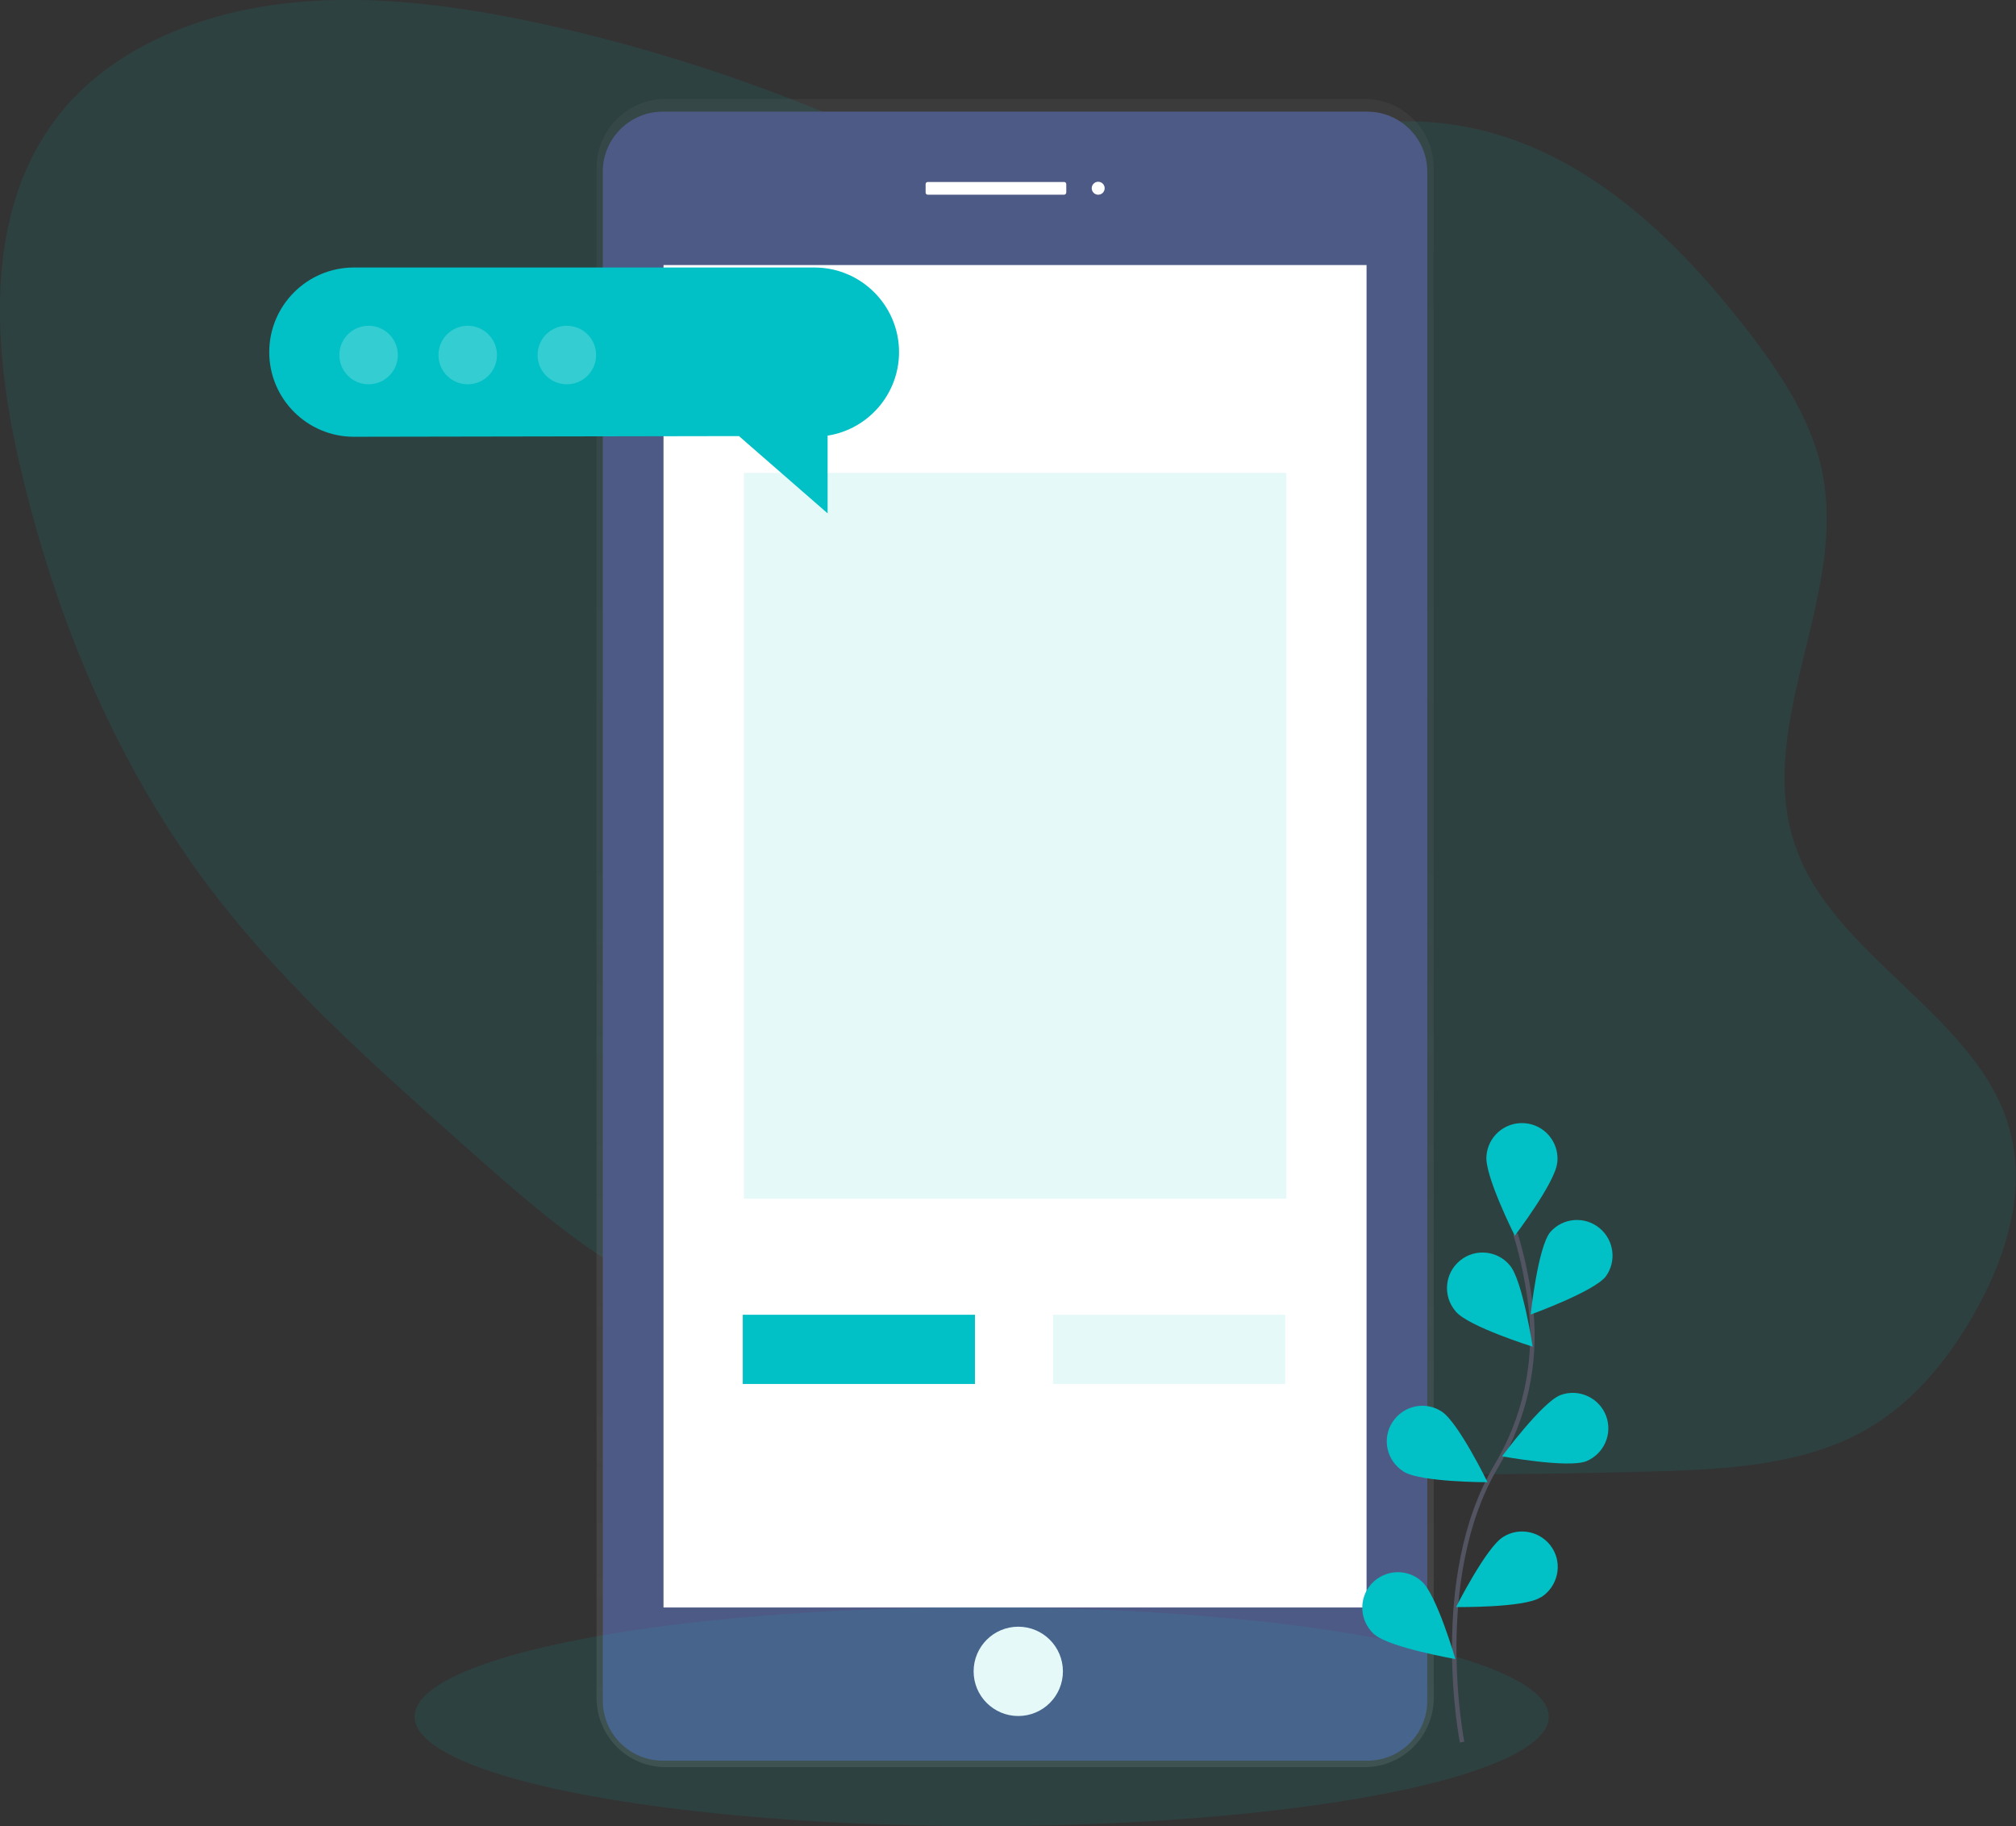 <?xml version="1.0" encoding="utf-8"?>
<!-- Generator: Adobe Illustrator 21.0.0, SVG Export Plug-In . SVG Version: 6.00 Build 0)  -->
<svg version="1.1" id="_x31_3f95f58-9b10-4e82-b9a2-2634369cd5bb"
	 xmlns="http://www.w3.org/2000/svg" xmlns:xlink="http://www.w3.org/1999/xlink" x="0px" y="0px" viewBox="0 0 903 817.8"
	 style="enable-background:new 0 0 903 817.8;" xml:space="preserve">
<rect x="0" y="0" width="903" height="817.8" fill="#333333" stroke="none"/>
<style type="text/css">
	.st0{opacity:0.1;fill:#01C1C6;enable-background:new    ;}
	.st1{fill:url(#SVGID_1_);}
	.st2{fill:#4E5A86;}
	.st3{fill:#FFFFFF;}
	.st4{fill:none;stroke:#535461;stroke-width:2;stroke-miterlimit:10;}
	.st5{fill:#01C1C6;}
	.st6{opacity:0.2;fill:#FFFFFF;enable-background:new    ;}
</style>
<title>online world</title>
<path class="st0" d="M440.9,71.7c-32.3-4.5-62.6-18.2-93.1-29.8C313.9,29.1,279.3,18.8,244.2,11c-37.4-8.2-75.9-13.6-113.4-9.8
	s-74.1,17.7-98,42.9C-7.7,87-4.3,151.9,9.1,209.1C25,277,52.4,344.1,97.3,402c31.9,41.1,72,76.7,111.7,112
	c22.4,19.9,45.1,40,71.3,55.7c24.4,14.6,51.3,25,78.1,35.3c28.6,11,57.2,22.1,86.7,30.5c94.1,26.8,193.2,26,290,23.6
	c34.1-0.8,69.7-2.2,98.3-17.5c22.3-12,38.2-31.4,50.2-52.2c15.7-27.2,25.7-59.6,14.5-89.9c-16.5-44.7-73-71-91.8-115
	c-24.1-56.5,22.7-116.1,9.5-174.9c-5.5-24.4-21-46.6-37.5-67.2C739.1,93.2,686.9,48.4,616.8,55C557.4,60.5,503.2,80.3,440.9,71.7z"
	/>
<g>
	
		<linearGradient id="SVGID_1_" gradientUnits="userSpaceOnUse" x1="783.4" y1="-12.49" x2="783.4" y2="734.65" gradientTransform="matrix(-1 0 0 -1 1238.101 778.92)">
		<stop  offset="0" style="stop-color:#808080;stop-opacity:0.25"/>
		<stop  offset="0.54" style="stop-color:#808080;stop-opacity:0.12"/>
		<stop  offset="1" style="stop-color:#808080;stop-opacity:0.1"/>
	</linearGradient>
	<path class="st1" d="M298.2,44.3h313c17.1,0,30.9,13.8,31,30.9v685.3c-0.1,17.1-13.9,30.9-31,30.9h-313c-17.1,0-30.9-13.8-31-30.9
		V75.2C267.3,58.1,281.1,44.3,298.2,44.3z"/>
	<path class="st2" d="M612.5,788.5H296.9c-14.8,0-26.9-12-26.9-26.9V76.9c0-14.8,12-26.9,26.9-26.9h315.5c14.8,0,26.9,12,26.9,26.9
		v684.8C639.3,776.5,627.3,788.5,612.5,788.5z"/>
	<rect x="297.2" y="118.7" class="st3" width="314.9" height="601.2"/>
	<circle class="st3" cx="491.9" cy="84.3" r="2.9"/>
	<path class="st3" d="M476.6,87.2h-61c-0.6,0-1-0.4-1-1v-3.7c0-0.6,0.4-1,1-1h61c0.6,0,1,0.4,1,1v3.7
		C477.6,86.8,477.1,87.2,476.6,87.2z"/>
	<circle class="st3" cx="456.1" cy="748.5" r="20"/>
	<ellipse class="st0" cx="439.7" cy="768.8" rx="254" ry="49"/>
	<rect x="333.2" y="211.8" class="st0" width="243" height="325"/>
	<path class="st4" d="M654.9,780.2c0,0-14.5-73.4,15.3-123.6c12.6-21,18.1-45.5,15.6-69.9c-1.3-11.6-3.6-23-7-34.1"/>
	<path class="st5" d="M697.5,520.7c-0.8,8.8-19,32.7-19,32.7s-13.5-26.8-12.7-35.6c0.6-8.8,8.2-15.4,17-14.8
		c8.8,0.6,15.4,8.2,14.8,17C697.6,520.3,697.5,520.5,697.5,520.7L697.5,520.7z"/>
	<path class="st5" d="M719.3,571.6c-5.4,6.9-33.7,17.1-33.7,17.1s3.2-29.9,8.7-36.8c5.7-6.7,15.8-7.4,22.4-1.7
		C723,555.6,724.1,564.9,719.3,571.6L719.3,571.6z"/>
	<path class="st5" d="M710.5,654.4c-8.2,3.2-37.7-2.2-37.7-2.2s17.9-24.2,26.1-27.4c8.2-3.1,17.4,1.1,20.5,9.3
		C722.4,642.1,718.5,651.1,710.5,654.4z"/>
	<path class="st5" d="M689.8,715.5c-7.5,4.6-37.6,4.2-37.6,4.2s13.5-26.8,21.1-31.4c7.4-4.7,17.3-2.4,22,5s2.4,17.3-5,22
		C690.1,715.3,690,715.4,689.8,715.5L689.8,715.5z"/>
	<path class="st5" d="M652.1,587.4c5.7,6.7,34.4,15.7,34.4,15.7s-4.5-29.7-10.2-36.4c-5.6-6.8-15.7-7.7-22.4-2.1
		c-6.8,5.6-7.7,15.7-2.1,22.4C651.9,587.1,652,587.2,652.1,587.4z"/>
	<path class="st5" d="M628.8,659.1c7.5,4.7,37.5,4.7,37.5,4.7s-13.2-27-20.6-31.7c-7.4-4.8-17.2-2.6-22,4.8
		c-4.8,7.4-2.6,17.2,4.8,22C628.6,659,628.7,659.1,628.8,659.1z"/>
	<path class="st5" d="M615.7,732c6.6,5.8,36.2,11,36.2,11s-8.4-28.8-15-34.7c-6.5-6-16.5-5.5-22.5,0.9c-6,6.5-5.5,16.5,0.9,22.5
		C615.4,731.8,615.6,732,615.7,732L615.7,732z"/>
	<path class="st5" d="M402.7,157.7c0-20.9-17-37.9-37.9-37.9H158.5c-20.9,0-37.9,17-37.9,37.9s17,37.9,37.9,37.9l172.5-0.3
		l39.7,34.6v-34.8C389.1,192.2,402.7,176.3,402.7,157.7z"/>
	<circle class="st6" cx="165.1" cy="159" r="13.1"/>
	<circle class="st6" cx="209.5" cy="159" r="13.1"/>
	<circle class="st6" cx="253.9" cy="159" r="13.1"/>
	<rect x="332.7" y="588.8" class="st5" width="104" height="31"/>
	<rect x="471.7" y="588.8" class="st0" width="104" height="31"/>
</g>
</svg>
